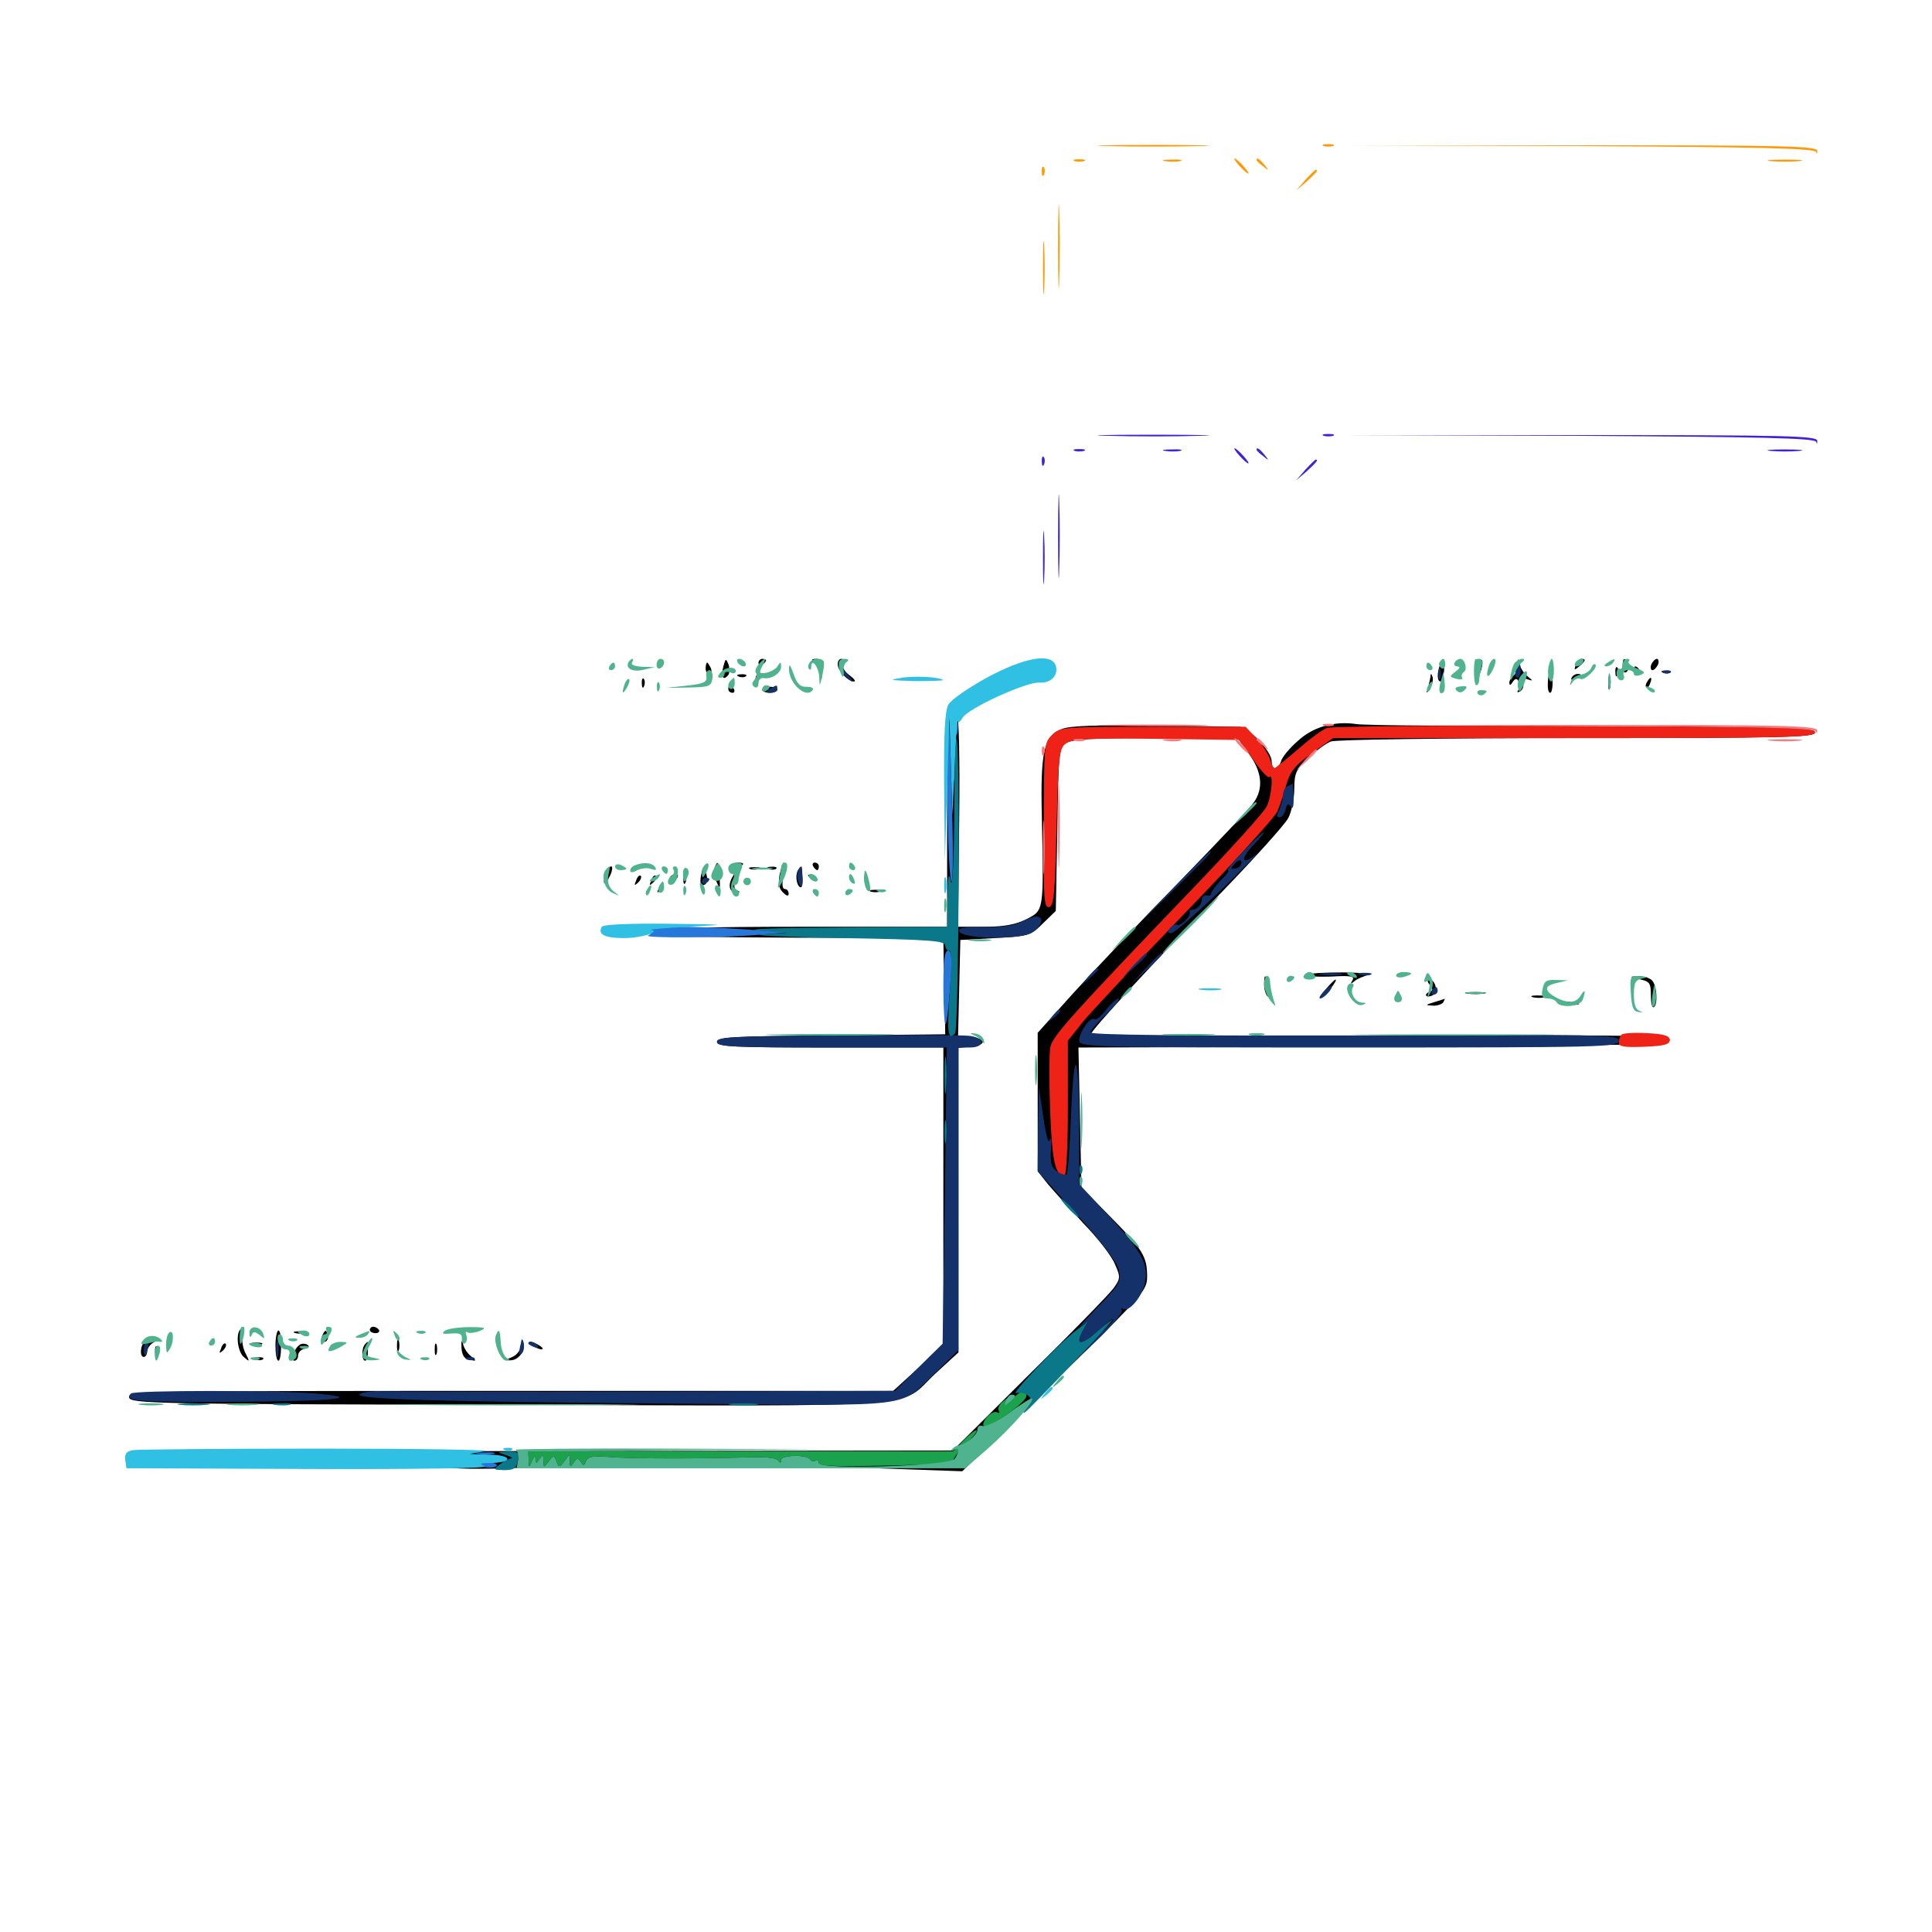 <svg xmlns="http://www.w3.org/2000/svg" viewBox="0 -1000 1000 1000">
	<path fill="#000000" d="M374.414 -655.078C373.047 -649.805 374.219 -647.461 376.758 -650.391C377.734 -651.367 377.734 -653.906 377.148 -655.859C375.781 -659.375 375.586 -659.375 374.414 -655.078ZM392.578 -656.836C392.578 -655.859 393.555 -655.469 394.531 -656.055C395.703 -656.641 396.484 -657.617 396.484 -658.203C396.484 -658.594 395.703 -658.984 394.531 -658.984C393.555 -658.984 392.578 -658.008 392.578 -656.836ZM421.094 -657.422C422.461 -656.641 423.828 -653.906 424.414 -651.172C425.195 -647.07 425.195 -647.266 425.586 -652.734C425.781 -657.422 425 -658.984 422.461 -658.984C420.117 -658.984 419.727 -658.398 421.094 -657.422ZM433.594 -656.25C433.594 -652.93 438.867 -647.266 441.992 -647.266C443.164 -647.266 442.188 -648.633 439.844 -650.391C437.305 -652.148 435.742 -654.688 436.328 -656.25C436.914 -657.812 436.523 -658.984 435.547 -658.984C434.375 -658.984 433.594 -657.812 433.594 -656.25ZM745.312 -655.859C743.75 -651.562 743.75 -647.266 745.703 -647.266C746.484 -647.266 747.266 -650 747.461 -653.125C747.852 -659.57 747.07 -660.547 745.312 -655.859ZM764.648 -655.078C763.867 -652.734 763.672 -650.391 764.258 -649.805C764.844 -649.414 765.82 -650.781 766.602 -653.125C767.383 -655.469 767.578 -657.812 766.992 -658.398C766.406 -658.789 765.43 -657.422 764.648 -655.078ZM785.352 -655.664C785.352 -653.32 784.375 -650.781 783.203 -650.195C782.227 -649.609 781.25 -647.852 781.25 -646.68C781.25 -645.117 781.836 -645.117 783.008 -647.07C784.18 -648.828 785.156 -649.023 785.938 -647.461C786.719 -646.289 786.719 -644.336 785.938 -642.969C784.961 -641.602 785.352 -641.406 786.914 -642.188C788.281 -643.164 788.867 -645.117 788.281 -646.68C787.305 -648.828 787.891 -649.414 790.43 -648.438C793.555 -647.461 793.75 -647.461 790.82 -649.805C789.062 -651.172 787.109 -653.906 786.523 -656.055C785.742 -659.57 785.547 -659.57 785.352 -655.664ZM815.625 -655.859C814.648 -653.125 814.844 -652.93 817.383 -655.078C820.703 -657.812 821.094 -658.984 818.555 -658.984C817.578 -658.984 816.211 -657.617 815.625 -655.859ZM839.844 -654.883C839.844 -652.734 840.625 -651.367 841.797 -652.148C842.773 -652.734 843.164 -654.492 842.383 -656.055C841.016 -660.156 839.844 -659.766 839.844 -654.883ZM854.688 -656.055C854.102 -654.492 854.492 -653.125 855.273 -653.125C856.25 -653.125 857.422 -654.492 858.203 -656.055C858.789 -657.617 858.398 -658.984 857.617 -658.984C856.641 -658.984 855.469 -657.617 854.688 -656.055ZM365.234 -654.102C365.234 -652.539 366.016 -651.172 367.188 -651.172C368.164 -651.172 368.555 -652.539 367.969 -654.102C367.188 -655.664 366.406 -657.031 366.016 -657.031C365.625 -657.031 365.234 -655.664 365.234 -654.102ZM836.133 -651.953C836.133 -649.805 836.719 -649.219 837.305 -650.781C837.891 -652.148 837.695 -653.906 837.109 -654.492C836.523 -655.273 835.938 -654.102 836.133 -651.953ZM845.703 -653.125C845.703 -652.148 846.68 -651.172 847.852 -651.172C848.828 -651.172 849.219 -652.148 848.633 -653.125C848.047 -654.297 847.07 -655.078 846.484 -655.078C846.094 -655.078 845.703 -654.297 845.703 -653.125ZM801.172 -647.266C800.977 -643.945 801.367 -641.406 802.344 -641.406C803.906 -641.406 804.102 -650.391 802.539 -651.953C801.953 -652.539 801.367 -650.391 801.172 -647.266ZM860.938 -651.758C859.375 -652.344 859.961 -652.93 862.109 -652.93C864.258 -653.125 865.43 -652.539 864.648 -651.953C864.062 -651.367 862.305 -651.172 860.938 -651.758ZM382.422 -649.805C380.859 -650.391 381.445 -650.977 383.594 -650.977C385.742 -651.172 386.914 -650.586 386.133 -650C385.547 -649.414 383.789 -649.219 382.422 -649.805ZM391.016 -647.266C391.016 -644.531 391.406 -643.555 391.992 -644.922C392.383 -646.094 392.383 -648.438 391.992 -649.805C391.406 -650.977 391.016 -650 391.016 -647.266ZM740.43 -649.805C740.234 -648.633 739.648 -645.898 739.062 -643.945C738.086 -640.625 738.086 -640.625 740.234 -643.945C741.406 -645.898 741.992 -648.438 741.406 -649.805C740.82 -651.562 740.43 -651.562 740.43 -649.805ZM813.477 -649.219C812.891 -648.047 813.672 -647.852 815.234 -648.438C818.75 -649.805 819.336 -651.172 816.602 -651.172C815.43 -651.172 814.062 -650.391 813.477 -649.219ZM832.422 -646.289C832.422 -643.164 832.812 -641.992 833.398 -643.945C833.789 -645.703 833.789 -648.438 833.398 -649.805C832.812 -650.977 832.422 -649.609 832.422 -646.289ZM332.227 -646.094C332.227 -643.945 332.812 -643.359 333.398 -644.922C333.984 -646.289 333.789 -648.047 333.203 -648.633C332.617 -649.414 332.031 -648.242 332.227 -646.094ZM852.539 -647.07C851.758 -645.898 851.562 -644.727 852.148 -644.141C852.539 -643.555 853.516 -644.531 854.102 -646.289C855.469 -649.609 854.297 -650.195 852.539 -647.07ZM376.953 -643.359C376.953 -642.383 377.93 -641.406 379.102 -641.406C380.078 -641.406 380.469 -642.383 379.883 -643.359C379.297 -644.531 378.32 -645.312 377.734 -645.312C377.344 -645.312 376.953 -644.531 376.953 -643.359ZM394.531 -642.969C394.531 -642.188 396.289 -641.406 398.438 -641.406C400.586 -641.406 402.344 -642.188 402.344 -642.969C402.344 -643.75 400.586 -644.531 398.438 -644.531C396.289 -644.531 394.531 -643.75 394.531 -642.969ZM490.234 -577.539V-520.312H413.672C368.359 -520.312 338.086 -519.531 339.648 -518.555C341.797 -517.188 341.602 -516.602 338.672 -515.82C336.719 -515.43 369.531 -514.844 411.719 -514.648L488.281 -514.453L488.477 -501.367C488.672 -493.945 488.867 -482.812 489.062 -476.367L489.258 -464.648L430.273 -464.062C379.492 -463.672 371.094 -463.281 371.094 -460.742C371.094 -458.203 379.102 -457.812 429.688 -457.812H488.281V-380.859V-303.906L475.391 -291.992L462.305 -280.078H264.258C76.562 -280.078 66.211 -279.883 66.797 -276.758C67.383 -273.438 78.516 -273.242 264.453 -272.852C486.328 -272.266 464.453 -270.703 484.18 -289.062L496.094 -300V-378.711V-457.617L502.539 -458.203C510.742 -458.984 510.742 -462.5 502.344 -463.281L495.898 -463.867L496.484 -488.672L497.07 -513.477L515.039 -514.453C532.227 -515.43 533.398 -515.625 539.844 -522.07L546.484 -528.516L547.266 -570.508C547.852 -609.375 548.047 -612.695 551.562 -615.234C554.688 -617.383 564.258 -617.969 598.047 -617.969H640.625L646.484 -609.766C653.125 -600.586 654.102 -591.992 649.023 -584.766C647.266 -582.031 629.883 -563.672 610.547 -543.75C591.016 -523.828 566.602 -498.047 556.055 -486.523L537.109 -465.43V-429.492V-393.75L542.383 -387.109C545.312 -383.594 553.711 -374.414 560.938 -366.602C568.359 -358.984 575.586 -349.609 577.148 -345.508C580.078 -339.062 579.883 -338.086 576.367 -333.203C574.219 -330.273 554.688 -310.156 532.812 -288.672L493.164 -249.219L321.484 -249.023C227.148 -249.023 149.414 -248.438 148.828 -247.852C148.242 -247.266 169.336 -246.875 195.508 -246.875C226.953 -246.875 242.188 -246.094 240.234 -244.922C238.672 -243.945 234.18 -242.969 230.469 -242.773L223.633 -242.578L229.492 -240.82C233.008 -239.648 248.242 -239.453 268.555 -240.234C314.062 -242.188 387.5 -242.188 447.656 -240.234L498.047 -238.477L509.18 -249.219C515.43 -255.273 536.914 -276.172 557.227 -296.094C591.797 -330.078 593.75 -332.422 593.75 -339.258C593.75 -349.609 591.602 -353.125 574.609 -370.312L559.766 -385.352L558.984 -421.484L558.203 -457.812L711.133 -458.203C843.555 -458.789 864.258 -459.18 864.258 -461.719C864.258 -464.062 844.531 -464.453 714.453 -463.867C631.836 -463.672 564.453 -463.867 564.453 -464.453C564.453 -466.406 596.68 -501.367 631.836 -537.695C649.414 -555.859 665.234 -573.438 666.797 -576.562C668.555 -579.883 669.922 -586.719 669.922 -591.797C669.922 -599.805 670.898 -601.758 677.148 -607.617C681.055 -611.328 686.328 -615.234 688.867 -616.211C691.602 -617.188 747.07 -617.969 816.602 -617.969C924.414 -617.969 939.453 -618.359 939.453 -620.898C939.453 -623.438 925.195 -623.828 823.828 -624.023C760.156 -624.023 705.469 -624.609 702.148 -625.195C690.82 -626.953 679.688 -623.828 671.875 -616.602C667.578 -612.891 663.672 -608.203 663.086 -606.055C661.523 -601.172 658.203 -601.172 658.203 -606.055C658.203 -611.133 646.094 -623.828 641.406 -623.828C639.258 -623.828 619.336 -624.219 596.68 -624.414C567.773 -624.805 553.906 -624.414 549.609 -622.656C540.234 -619.141 538.477 -610.938 539.258 -577.148C540.234 -528.125 540.43 -528.906 531.25 -524.219C525.781 -521.484 519.727 -520.312 509.766 -520.312H495.898L496.484 -575.781C496.875 -606.445 496.289 -630.859 495.312 -630.273C494.531 -629.688 492.969 -630.469 491.992 -631.836C491.016 -633.398 490.234 -610.742 490.234 -577.539ZM493.555 -615.625C492.969 -614.062 492.383 -614.648 492.383 -616.797C492.188 -618.945 492.773 -620.117 493.359 -619.336C493.945 -618.75 494.141 -616.992 493.555 -615.625ZM493.555 -594.141C493.164 -590.625 492.773 -592.969 492.773 -599.414C492.773 -605.859 493.164 -608.789 493.555 -605.859C493.945 -602.93 493.945 -597.656 493.555 -594.141ZM369.922 -550.977C369.531 -549.609 369.922 -546.289 370.898 -543.555C372.656 -539.453 372.852 -539.648 372.461 -546.094C372.07 -554.102 371.484 -555.078 369.922 -550.977ZM378.125 -551.758C377.344 -550.781 378.711 -550.391 380.859 -550.977C385.352 -552.148 385.938 -553.516 382.031 -553.516C380.469 -553.516 378.711 -552.734 378.125 -551.758ZM403.516 -547.266C402.734 -542.969 403.125 -540.039 405.273 -538.086C407.227 -536.133 408.203 -535.938 408.203 -537.5C408.203 -538.867 407.227 -539.844 406.25 -539.844C404.883 -539.844 404.688 -542.383 405.469 -546.68C406.055 -550.391 406.25 -553.516 405.664 -553.516C405.273 -553.516 404.297 -550.781 403.516 -547.266ZM420.898 -551.562C421.484 -550.586 422.461 -549.609 423.047 -549.609C423.438 -549.609 423.828 -550.586 423.828 -551.562C423.828 -552.734 422.852 -553.516 421.68 -553.516C420.703 -553.516 420.312 -552.734 420.898 -551.562ZM313.477 -547.461C311.523 -541.602 313.086 -541.211 315.82 -546.875C316.992 -549.414 317.188 -551.562 316.406 -551.562C315.43 -551.562 314.062 -549.805 313.477 -547.461ZM362.891 -547.07C362.305 -544.141 362.5 -541.797 363.477 -541.797C366.016 -541.797 366.797 -544.531 365.234 -548.633C364.062 -551.953 363.867 -551.758 362.891 -547.07ZM388.281 -550.195C386.914 -550.781 387.891 -551.172 390.625 -551.172C393.359 -551.172 394.336 -550.781 393.164 -550.195C391.797 -549.805 389.453 -549.805 388.281 -550.195ZM398.047 -550.195C396.484 -550.781 397.07 -551.367 399.219 -551.367C401.367 -551.562 402.539 -550.977 401.758 -550.391C401.172 -549.805 399.414 -549.609 398.047 -550.195ZM413.477 -550.195C411.523 -548.242 411.914 -542.188 414.062 -540.82C415.039 -540.234 415.625 -542.188 415.43 -545.703C415.234 -548.828 415.039 -551.562 414.844 -551.562C414.844 -551.562 414.062 -550.977 413.477 -550.195ZM378.906 -545.703C376.562 -541.406 377.734 -537.891 381.445 -538.086C383.203 -538.086 383.203 -538.477 381.445 -539.062C379.883 -539.844 379.688 -541.602 380.859 -544.922C383.008 -550.586 381.836 -551.172 378.906 -545.703ZM329.297 -544.336C328.125 -541.602 328.32 -541.406 330.273 -543.164C331.641 -544.531 332.227 -546.094 331.641 -546.68C331.055 -547.266 329.883 -546.289 329.297 -544.336ZM337.109 -544.336C335.938 -541.602 336.133 -541.406 338.086 -543.164C339.453 -544.531 340.039 -546.094 339.453 -546.68C338.867 -547.266 337.695 -546.289 337.109 -544.336ZM346.68 -545.703C346.094 -544.727 346.289 -543.75 347.461 -543.75C348.438 -543.75 350 -544.727 350.586 -545.703C351.172 -546.875 350.977 -547.656 349.805 -547.656C348.828 -547.656 347.266 -546.875 346.68 -545.703ZM353.711 -544.531C353.711 -542.383 354.297 -541.797 354.883 -543.359C355.469 -544.727 355.273 -546.484 354.688 -547.07C354.102 -547.852 353.516 -546.68 353.711 -544.531ZM419.336 -545.508C417.578 -547.461 417.773 -547.656 420.508 -546.484C422.461 -545.898 423.438 -544.727 422.852 -544.141C422.266 -543.555 420.703 -544.141 419.336 -545.508ZM447.461 -544.531C447.461 -542.383 448.047 -541.797 448.633 -543.359C449.219 -544.727 449.023 -546.484 448.438 -547.07C447.852 -547.852 447.266 -546.68 447.461 -544.531ZM341.016 -540.43C339.844 -537.695 340.039 -537.5 341.992 -539.258C343.359 -540.625 343.945 -542.188 343.359 -542.773C342.773 -543.359 341.602 -542.383 341.016 -540.43ZM450.781 -538.477C449.414 -539.062 450.391 -539.453 453.125 -539.453C455.859 -539.453 456.836 -539.062 455.664 -538.477C454.297 -538.086 451.953 -538.086 450.781 -538.477ZM677.148 -495.508C676.562 -494.531 681.836 -494.336 688.867 -494.531C699.219 -495.117 701.367 -494.727 700 -492.578C698.828 -490.625 699.023 -490.43 701.367 -492.383C702.93 -493.555 706.25 -494.922 708.984 -495.508C711.719 -495.898 705.859 -496.484 695.898 -496.68C686.133 -496.68 677.539 -496.289 677.148 -495.508ZM654.297 -490.43C654.297 -487.695 655.273 -484.766 656.25 -484.18C657.617 -483.398 657.812 -484.766 657.031 -488.477C655.273 -495.898 654.297 -496.68 654.297 -490.43ZM848.633 -493.164C853.906 -491.992 854.492 -491.211 854.492 -484.766C854.492 -480.859 855.078 -478.125 856.055 -478.711C858.203 -480.078 857.617 -490.039 855.078 -492.578C853.711 -493.945 850.586 -494.727 847.852 -494.727C843.164 -494.531 843.164 -494.336 848.633 -493.164ZM686.133 -487.891C683.594 -485.156 682.617 -483.203 683.984 -483.594C685.938 -484.375 692.773 -492.969 691.211 -492.969C690.82 -492.969 688.477 -490.625 686.133 -487.891ZM740.039 -490.234C741.797 -488.086 741.797 -487.305 739.844 -486.523C738.477 -486.133 737.695 -485.156 738.281 -484.57C738.867 -483.984 740.43 -484.18 741.797 -484.961C744.531 -486.523 742.969 -492.969 739.844 -492.969C738.672 -492.969 738.672 -491.797 740.039 -490.234ZM759.375 -485.742C756.836 -486.133 758.789 -486.523 763.672 -486.523C768.555 -486.523 770.508 -486.133 768.164 -485.742C765.625 -485.352 761.719 -485.352 759.375 -485.742ZM793.555 -483.789C791.602 -484.375 792.773 -484.766 795.898 -484.766C799.219 -484.766 800.586 -484.375 799.414 -483.789C798.047 -483.398 795.312 -483.398 793.555 -483.789ZM742.188 -481.25C737.695 -479.883 737.695 -479.688 741.602 -479.492C743.945 -479.297 746.484 -480.273 747.07 -481.25C747.656 -482.422 748.047 -483.203 747.656 -483.008C747.266 -482.812 744.922 -482.031 742.188 -481.25ZM806.445 -480.664C805.469 -481.641 807.812 -482.031 812.109 -481.445C818.75 -480.469 818.945 -480.273 813.672 -479.688C810.547 -479.297 807.422 -479.688 806.445 -480.664ZM124.414 -311.914C121.875 -309.375 123.047 -300 126.367 -297.461C129.297 -294.922 129.297 -295.117 127.148 -299.414C125.781 -301.953 125 -306.055 125.586 -308.594C126.562 -313.672 126.367 -314.062 124.414 -311.914ZM191.406 -311.719C191.406 -310.742 192.773 -309.961 194.336 -309.961C195.898 -309.961 196.68 -310.742 196.094 -311.719C195.508 -312.5 194.336 -313.281 193.164 -313.281C192.188 -313.281 191.406 -312.5 191.406 -311.719ZM142.578 -303.516C142.578 -299.219 143.164 -295.703 144.141 -295.703C144.922 -295.703 145.508 -299.219 145.508 -303.516C145.703 -307.812 144.922 -311.328 144.141 -311.328C143.359 -311.328 142.578 -307.812 142.578 -303.516ZM152.93 -309.961C150.977 -310.547 152.148 -310.938 155.273 -310.938C158.594 -310.938 159.961 -310.547 158.789 -309.961C157.422 -309.57 154.688 -309.57 152.93 -309.961ZM167.188 -309.57C166.406 -308.203 166.211 -306.641 166.797 -306.055C168.555 -304.297 170.508 -306.836 169.531 -309.57C168.75 -311.719 168.359 -311.719 167.188 -309.57ZM75.195 -305.859C72.656 -304.102 72.07 -297.656 74.414 -297.656C75.391 -297.656 76.172 -299.023 76.172 -300.586C76.172 -301.953 77.734 -304.297 79.688 -305.273C82.227 -306.836 82.422 -307.227 80.078 -307.422C78.516 -307.422 76.367 -306.641 75.195 -305.859ZM205.469 -303.516C205.469 -300.781 205.859 -299.805 206.445 -301.172C206.836 -302.344 206.836 -304.688 206.445 -306.055C205.859 -307.227 205.469 -306.25 205.469 -303.516ZM238.867 -302.539C239.062 -298.438 240.43 -296.484 243.164 -296.094C246.68 -295.508 246.875 -295.508 243.75 -298.047C241.992 -299.414 240.039 -302.344 239.648 -304.492C239.062 -306.836 238.672 -306.055 238.867 -302.539ZM269.727 -303.906C269.531 -301.367 267.773 -298.828 265.234 -297.656C262.109 -296.484 261.719 -295.898 263.867 -295.898C268.164 -295.703 272.07 -300.586 270.898 -304.883C270.117 -307.617 269.922 -307.422 269.727 -303.906ZM114.453 -302.148C113.281 -299.414 113.477 -299.219 115.43 -300.977C116.797 -302.344 117.383 -303.906 116.797 -304.492C116.211 -305.078 115.039 -304.102 114.453 -302.148ZM130.469 -304.102C129.102 -304.688 130.078 -305.078 132.812 -305.078C135.547 -305.078 136.523 -304.688 135.352 -304.102C133.984 -303.711 131.641 -303.711 130.469 -304.102ZM155.078 -303.906C152.148 -301.953 150.195 -295.703 152.344 -295.703C153.516 -295.703 154.297 -296.875 154.297 -298.438C154.297 -300 155.859 -301.562 157.812 -301.953C159.766 -302.344 160.352 -303.125 159.18 -303.906C158.008 -304.688 156.055 -304.688 155.078 -303.906ZM188.867 -304.102C187.109 -302.344 187.109 -295.703 189.062 -295.703C189.844 -295.703 190.43 -297.852 190.43 -300.586C190.43 -303.32 190.43 -305.469 190.234 -305.469C190.234 -305.469 189.453 -304.883 188.867 -304.102ZM225 -301.562C225 -298.828 225.391 -297.852 225.977 -299.219C226.367 -300.391 226.367 -302.734 225.977 -304.102C225.391 -305.273 225 -304.297 225 -301.562ZM275.391 -303.516C276.953 -302.539 279.297 -301.562 280.273 -301.562C281.445 -301.562 280.859 -302.539 279.297 -303.516C277.734 -304.492 275.586 -305.469 274.414 -305.469C273.438 -305.469 273.828 -304.492 275.391 -303.516ZM80.273 -300.391C80.273 -298.242 80.859 -297.656 81.445 -299.219C82.031 -300.586 81.836 -302.344 81.25 -302.93C80.664 -303.711 80.078 -302.539 80.273 -300.391ZM132.422 -296.289C130.859 -296.875 131.445 -297.461 133.594 -297.461C135.742 -297.656 136.914 -297.07 136.133 -296.484C135.547 -295.898 133.789 -295.703 132.422 -296.289ZM69.922 -247.461C66.406 -247.852 68.75 -248.242 75.195 -248.242C81.641 -248.242 84.57 -247.852 81.641 -247.461C78.711 -247.07 73.438 -247.07 69.922 -247.461Z"/>
	<path fill="#ff9906" d="M573.828 -924.414C560.547 -924.609 570.898 -925 596.68 -925C622.461 -925 633.203 -924.609 620.703 -924.414C608.203 -924.023 587.109 -924.023 573.828 -924.414ZM685.156 -924.414C683.789 -925 684.766 -925.391 687.5 -925.391C690.234 -925.391 691.211 -925 690.039 -924.414C688.672 -924.023 686.328 -924.023 685.156 -924.414ZM816.797 -924.414C912.109 -923.828 939.258 -923.242 940.039 -921.289C940.43 -919.922 940.625 -920.312 940.625 -921.875C940.43 -924.414 925.391 -924.805 817.383 -924.805H694.336ZM556.25 -916.602C554.883 -917.188 555.859 -917.578 558.594 -917.578C561.328 -917.578 562.305 -917.188 561.133 -916.602C559.766 -916.211 557.422 -916.211 556.25 -916.602ZM603.125 -916.602C600.586 -916.992 602.148 -917.383 606.445 -917.383C610.742 -917.578 612.695 -917.188 610.938 -916.602C608.984 -916.211 605.469 -916.211 603.125 -916.602ZM641.602 -914.062C643.555 -911.914 645.508 -910.156 646.094 -910.156C646.68 -910.156 645.508 -911.914 643.555 -914.062C641.602 -916.211 639.648 -917.969 639.062 -917.969C638.477 -917.969 639.648 -916.211 641.602 -914.062ZM650.391 -917.188C650.391 -916.797 651.953 -915.234 653.906 -913.867C656.836 -911.328 657.031 -911.523 654.492 -914.648C651.953 -917.773 650.391 -918.75 650.391 -917.188ZM916.602 -916.602C912.5 -916.992 915.82 -917.383 923.828 -917.383C931.836 -917.383 935.156 -916.992 931.25 -916.602C927.148 -916.211 920.508 -916.211 916.602 -916.602ZM539.258 -910.938C539.258 -908.789 539.844 -908.203 540.43 -909.766C541.016 -911.133 540.82 -912.891 540.234 -913.477C539.648 -914.258 539.062 -913.086 539.258 -910.938ZM675.586 -906.836L670.898 -901.367L676.367 -906.055C681.25 -910.547 682.617 -912.109 681.055 -912.109C680.664 -912.109 678.32 -909.766 675.586 -906.836ZM547.656 -872.07C547.656 -852.734 548.047 -845.117 548.242 -855.078C548.633 -865.039 548.633 -880.859 548.242 -890.234C548.047 -899.609 547.656 -891.406 547.656 -872.07ZM539.844 -861.328C539.844 -849.023 540.039 -843.945 540.43 -850.195C540.82 -856.25 540.82 -866.406 540.43 -872.656C540.039 -878.711 539.844 -873.633 539.844 -861.328Z"/>
	<path fill="#ef2218" d="M686.914 -623.242C684.57 -622.461 677.734 -617.383 671.484 -611.914C665.43 -606.641 659.961 -602.344 659.57 -602.344C658.984 -602.344 658.203 -604.297 657.422 -606.836C656.836 -609.18 653.711 -614.062 650.586 -617.578L644.727 -623.828H596.875C551.367 -623.828 548.633 -623.633 544.922 -619.922C540.234 -615.234 540.43 -616.797 540.234 -568.555C540.039 -535.352 540.43 -530.078 542.969 -530.469C545.508 -531.055 546.094 -537.695 546.875 -571.68C547.852 -609.375 548.242 -612.695 551.758 -615.234C554.883 -617.578 563.672 -617.969 598.438 -617.578L641.406 -616.992L648.633 -606.836C652.539 -601.172 656.25 -597.07 657.031 -597.852C659.18 -600 658.203 -587.891 655.664 -582.617C654.297 -579.688 636.133 -559.57 615.039 -537.695C556.25 -476.367 545.117 -464.062 543.75 -458.398C542.969 -455.664 542.969 -440.625 543.555 -425.195C544.531 -398.633 546.289 -391.406 550.977 -391.406C551.953 -391.406 552.734 -407.227 552.734 -426.367V-461.328L560.352 -470.898C564.453 -475.977 588.281 -501.367 613.086 -527.148C638.086 -552.93 659.57 -576.758 661.133 -579.883C662.5 -583.203 664.648 -589.453 665.82 -593.945C667.773 -600.586 670.117 -603.711 679.102 -610.156L690.039 -617.969H814.844C923.828 -617.969 939.453 -618.359 939.453 -620.898C939.453 -623.438 923.633 -623.828 815.234 -624.219C747.07 -624.609 689.258 -624.023 686.914 -623.242ZM839.258 -464.453C838.477 -463.672 837.891 -461.719 837.891 -460.352C837.891 -458.203 840.82 -457.812 851.172 -458.203C861.328 -458.594 864.258 -459.375 864.258 -461.719C864.258 -463.867 861.328 -464.844 852.539 -465.234C845.898 -465.625 840.039 -465.234 839.258 -464.453Z"/>
	<path fill="#1ca14c" d="M523.633 -275.781C521.094 -273.242 519.727 -272.656 520.703 -274.219C522.07 -276.758 521.68 -276.758 518.945 -274.414C517.188 -273.047 516.211 -270.898 516.992 -269.727C517.578 -268.75 517.188 -268.359 516.211 -268.945C515.039 -269.727 512.695 -268.555 510.938 -266.602C508.984 -264.453 508.398 -262.305 509.375 -261.719C511.719 -260.352 531.25 -274.219 531.25 -277.344C531.25 -281.25 528.906 -280.664 523.633 -275.781ZM499.023 -254.688L493.359 -248.828H383.398H273.438L273.633 -244.531C273.633 -240.234 273.828 -240.234 275.391 -243.945C276.562 -246.484 277.148 -246.875 277.148 -244.922C277.344 -242.383 277.539 -242.383 279.297 -244.922C280.859 -247.266 281.25 -247.266 281.25 -243.945C281.445 -240.234 281.445 -240.234 283.984 -243.555C286.523 -246.875 286.719 -246.875 288.086 -243.555C289.258 -240.234 289.453 -240.234 292.188 -243.75C294.922 -247.656 294.922 -247.656 294.922 -243.75C294.922 -240.625 295.312 -240.43 296.875 -242.969C298.438 -245.312 299.219 -245.508 300.586 -243.359C301.953 -241.211 302.344 -241.211 303.32 -243.75C304.297 -246.094 306.836 -246.484 314.844 -245.898C325.391 -244.922 362.695 -244.922 387.695 -245.703C395.898 -246.094 401.953 -245.312 402.734 -244.141C403.906 -242.578 404.297 -242.578 404.297 -244.336C404.297 -246.875 417.383 -247.266 419.141 -244.727C419.727 -243.75 421.094 -243.359 422.07 -243.945C423.047 -244.727 423.828 -244.141 423.828 -242.773C423.828 -241.211 432.812 -240.82 458.398 -241.406C486.523 -241.992 492.969 -242.578 493.75 -244.922C494.336 -246.484 497.461 -250.391 500.586 -253.32C503.711 -256.25 506.055 -259.18 505.469 -259.57C505.078 -260.156 502.148 -257.812 499.023 -254.688Z"/>
	<path fill="#143269" d="M784.57 -653.125C783.984 -650.977 784.375 -649.219 785.352 -649.219C786.328 -649.219 787.109 -650.977 787.109 -653.125C787.109 -655.273 786.719 -657.031 786.328 -657.031C785.938 -657.031 785.156 -655.273 784.57 -653.125ZM436.523 -651.172C438.477 -649.023 440.43 -647.266 441.016 -647.266C441.602 -647.266 440.43 -649.023 438.477 -651.172C436.523 -653.32 434.57 -655.078 433.984 -655.078C433.398 -655.078 434.57 -653.32 436.523 -651.172ZM744.531 -651.172C744.531 -648.438 744.922 -647.461 745.508 -648.828C745.898 -650 745.898 -652.344 745.508 -653.711C744.922 -654.883 744.531 -653.906 744.531 -651.172ZM860.938 -651.758C859.375 -652.344 859.961 -652.93 862.109 -652.93C864.258 -653.125 865.43 -652.539 864.648 -651.953C864.062 -651.367 862.305 -651.172 860.938 -651.758ZM398.438 -643.359C395.898 -641.797 396.094 -641.406 399.023 -641.406C400.781 -641.406 402.344 -642.383 402.344 -643.359C402.344 -645.703 402.148 -645.703 398.438 -643.359ZM666.602 -593.164C665.234 -592.773 664.062 -590.43 664.062 -588.477C664.062 -586.328 663.086 -582.812 662.109 -580.664C660.547 -578.125 660.742 -576.953 662.305 -576.953C663.477 -576.953 664.844 -578.711 665.43 -581.055C666.211 -584.18 666.992 -584.375 668.164 -582.422C669.141 -580.859 669.727 -582.617 669.531 -587.305C669.336 -591.211 669.141 -594.531 669.141 -594.336C668.945 -594.336 667.773 -593.75 666.602 -593.164ZM643.555 -559.375C638.281 -554.102 634.766 -549.609 635.547 -549.609C636.523 -549.609 634.961 -547.266 632.031 -544.531C629.297 -541.602 626.953 -538.477 626.953 -537.695C626.953 -536.719 625.977 -536.133 624.609 -536.523C623.242 -536.719 622.266 -535.938 622.07 -534.57C622.07 -531.836 619.531 -529.102 616.992 -529.102C616.016 -529.102 615.43 -528.516 615.82 -527.93C616.602 -525.977 610.938 -520.312 609.375 -521.289C608.594 -521.875 606.836 -521.094 605.664 -519.727C604.102 -517.773 604.297 -516.992 606.25 -516.992C607.812 -516.992 619.922 -527.734 633.398 -540.625C646.68 -553.711 654.688 -561.914 651.367 -558.789C642.969 -551.562 641.016 -554.492 648.828 -562.695C652.148 -566.211 654.688 -569.141 654.102 -569.141C653.516 -569.141 648.828 -564.844 643.555 -559.375ZM642.188 -552.344C641.992 -551.367 640.43 -550.586 639.062 -550.391C637.109 -550 636.914 -550.586 638.867 -552.734C641.211 -555.469 643.555 -555.273 642.188 -552.344ZM606.445 -539.453L586.914 -519.336L607.031 -538.867C625.586 -557.031 627.93 -559.375 626.367 -559.375C626.172 -559.375 617.188 -550.391 606.445 -539.453ZM412.891 -548.828C412.305 -547.266 412.695 -544.531 413.672 -542.578C415.039 -540.039 415.43 -540.625 415.234 -545.508C415.039 -552.148 414.453 -552.93 412.891 -548.828ZM363.281 -543.555C363.281 -544.727 364.258 -545.703 365.234 -545.703C366.406 -545.703 367.188 -545.312 367.188 -544.922C367.188 -544.336 366.406 -543.359 365.234 -542.773C364.258 -542.188 363.281 -542.578 363.281 -543.555ZM528.125 -522.656C524.805 -520.898 517.773 -519.922 509.18 -520.117C499.023 -520.312 495.898 -519.727 496.484 -517.969C497.852 -513.867 528.516 -513.477 534.375 -517.383C539.453 -520.703 540.625 -525.586 536.328 -525.586C534.766 -525.586 531.25 -524.219 528.125 -522.656ZM586.719 -500.391L581.055 -493.945L587.5 -499.609C593.359 -505.078 594.727 -506.641 593.164 -506.641C592.773 -506.641 590.039 -503.711 586.719 -500.391ZM592.773 -498.438L584.961 -490.039L593.359 -497.852C600.977 -504.883 602.539 -506.641 600.977 -506.641C600.586 -506.641 596.875 -502.93 592.773 -498.438ZM563.281 -494.531L559.57 -490.039L564.062 -493.75C568.164 -497.266 569.336 -498.828 567.773 -498.828C567.383 -498.828 565.43 -496.875 563.281 -494.531ZM684.18 -495.508C681.055 -495.898 683.203 -496.289 688.477 -496.289C693.945 -496.289 696.289 -495.898 693.945 -495.508C691.406 -495.117 687.109 -495.117 684.18 -495.508ZM703.711 -495.508C701.758 -496.094 702.93 -496.484 706.055 -496.484C709.375 -496.484 710.742 -496.094 709.57 -495.508C708.203 -495.117 705.469 -495.117 703.711 -495.508ZM685.156 -486.719C683.203 -484.766 682.422 -483.203 683.398 -483.203C685.352 -483.203 690.43 -488.867 689.258 -489.844C688.867 -490.039 686.914 -488.672 685.156 -486.719ZM741.211 -487.109C740.625 -486.133 741.016 -485.156 741.992 -485.156C743.164 -485.156 744.141 -486.133 744.141 -487.109C744.141 -488.281 743.75 -489.062 743.359 -489.062C742.773 -489.062 741.797 -488.281 741.211 -487.109ZM572.461 -477.344C570.117 -474.023 567.383 -471.875 566.406 -472.461C564.258 -473.828 558.594 -465.82 558.594 -461.328C558.594 -458.008 565.82 -457.812 698.242 -457.812C829.883 -457.812 837.891 -458.008 837.891 -461.328C837.891 -464.453 830.273 -464.648 701.172 -464.062C613.086 -463.867 564.453 -464.258 564.453 -465.625C564.453 -466.602 568.164 -470.898 572.852 -475.195C577.344 -479.492 580.078 -483.203 578.906 -483.203C577.93 -483.203 575 -480.469 572.461 -477.344ZM544.727 -474.023C542.188 -470.898 542.383 -470.703 545.508 -473.242C548.633 -475.781 549.609 -477.344 548.047 -477.344C547.656 -477.344 546.094 -475.781 544.727 -474.023ZM433.203 -464.062C379.688 -463.672 371.094 -463.281 371.094 -460.742C371.094 -458.203 379.297 -457.812 430.664 -457.812H490.039L489.062 -381.25L487.891 -304.492L475.586 -292.383L463.281 -280.078L334.766 -279.688C263.867 -279.492 202.344 -279.688 197.852 -279.883C193.359 -280.078 188.086 -279.492 186.328 -278.516C181.445 -275.781 226.367 -274.414 354.688 -273.438C476.953 -272.461 464.648 -270.703 484.961 -290.234L496.094 -301.172V-379.492V-457.812H501.953C510.156 -457.812 509.766 -463.086 501.562 -463.867C498.047 -464.258 467.188 -464.453 433.203 -464.062ZM554.297 -421.68C553.711 -406.055 552.734 -392.773 552.148 -392.188C551.562 -391.602 549.414 -392.188 547.266 -393.555C544.336 -395.508 543.555 -397.656 543.945 -404.883C544.336 -409.766 544.141 -412.109 543.359 -409.961C542.773 -407.617 541.406 -412.109 540.039 -421.68L537.695 -437.305L537.305 -415.43L537.109 -393.75L557.422 -371.289C570.703 -356.641 578.32 -346.484 579.102 -342.578C580.469 -336.719 579.492 -335.156 568.164 -323.438C561.328 -316.406 557.422 -311.914 559.375 -313.477C562.891 -316.016 563.086 -316.016 560.938 -311.914C557.422 -305.273 558.008 -302.344 562.109 -306.055C569.336 -312.695 568.945 -309.18 561.523 -301.172C557.227 -296.484 560.156 -298.828 567.773 -306.25C575.586 -313.672 581.25 -320.703 580.664 -321.68C580.078 -322.852 580.273 -323.047 581.445 -322.461C584.375 -320.703 591.211 -328.906 592.578 -335.742C594.531 -345.508 591.602 -351.367 574.805 -369.727L558.594 -387.109V-417.578C558.594 -434.18 557.812 -448.242 556.836 -448.828C556.055 -449.414 554.883 -437.109 554.297 -421.68ZM576.172 -316.602C576.172 -316.211 574.219 -314.258 571.875 -312.109L567.383 -308.398L571.094 -312.891C574.609 -316.992 576.172 -318.164 576.172 -316.602ZM75 -304.492C74.414 -302.93 74.219 -300.586 74.609 -299.219C75.195 -297.852 75.977 -299.023 76.562 -302.148C77.734 -307.812 76.758 -309.18 75 -304.492ZM142.969 -301.562C142.969 -297.852 143.359 -296.289 143.945 -298.242C144.336 -300 144.336 -303.125 143.945 -305.078C143.359 -306.836 142.969 -305.273 142.969 -301.562ZM269.141 -302.93C268.555 -299.219 268.75 -298.047 269.922 -299.219C271.094 -300.391 271.484 -302.734 271.094 -304.688C270.508 -307.422 270.117 -307.031 269.141 -302.93ZM273.438 -304.688C273.438 -306.25 277.148 -305.469 278.32 -303.516C278.906 -302.344 278.125 -302.148 276.562 -302.734C274.805 -303.32 273.438 -304.297 273.438 -304.688ZM241.797 -296.289C240.234 -296.875 240.82 -297.461 242.969 -297.461C245.117 -297.656 246.289 -297.07 245.508 -296.484C244.922 -295.898 243.164 -295.703 241.797 -296.289ZM67.773 -278.711C63.867 -274.805 70.898 -274.219 117.773 -274.414C172.07 -274.609 190.43 -276.367 163.281 -278.711C143.555 -280.469 69.336 -280.469 67.773 -278.711Z"/>
	<path fill="#f67b7f" d="M573.828 -624.414C560.547 -624.609 570.898 -625 596.68 -625C622.461 -625 633.203 -624.609 620.703 -624.414C608.203 -624.023 587.109 -624.023 573.828 -624.414ZM685.156 -624.414C683.789 -625 684.766 -625.391 687.5 -625.391C690.234 -625.391 691.211 -625 690.039 -624.414C688.672 -624.023 686.328 -624.023 685.156 -624.414ZM816.797 -624.414C912.109 -623.828 939.258 -623.242 940.039 -621.289C940.43 -619.922 940.625 -620.312 940.625 -621.875C940.43 -624.414 925.391 -624.805 817.383 -624.805H694.336ZM556.25 -616.602C554.883 -617.188 555.859 -617.578 558.594 -617.578C561.328 -617.578 562.305 -617.188 561.133 -616.602C559.766 -616.211 557.422 -616.211 556.25 -616.602ZM603.125 -616.602C600.586 -616.992 602.148 -617.383 606.445 -617.383C610.742 -617.578 612.695 -617.188 610.938 -616.602C608.984 -616.211 605.469 -616.211 603.125 -616.602ZM641.602 -614.062C643.555 -611.914 645.508 -610.156 646.094 -610.156C646.68 -610.156 645.508 -611.914 643.555 -614.062C641.602 -616.211 639.648 -617.969 639.062 -617.969C638.477 -617.969 639.648 -616.211 641.602 -614.062ZM650.391 -617.188C650.391 -616.797 651.953 -615.234 653.906 -613.867C656.836 -611.328 657.031 -611.523 654.492 -614.648C651.953 -617.773 650.391 -618.75 650.391 -617.188ZM916.602 -616.602C912.5 -616.992 915.82 -617.383 923.828 -617.383C931.836 -617.383 935.156 -616.992 931.25 -616.602C927.148 -616.211 920.508 -616.211 916.602 -616.602ZM539.258 -610.938C539.258 -608.789 539.844 -608.203 540.43 -609.766C541.016 -611.133 540.82 -612.891 540.234 -613.477C539.648 -614.258 539.062 -613.086 539.258 -610.938ZM675.586 -606.836L670.898 -601.367L676.367 -606.055C681.25 -610.547 682.617 -612.109 681.055 -612.109C680.664 -612.109 678.32 -609.766 675.586 -606.836ZM547.656 -572.07C547.656 -552.734 548.047 -545.117 548.242 -555.078C548.633 -565.039 548.633 -580.859 548.242 -590.234C548.047 -599.609 547.656 -591.406 547.656 -572.07ZM539.844 -561.328C539.844 -549.023 540.039 -543.945 540.43 -550.195C540.82 -556.25 540.82 -566.406 540.43 -572.656C540.039 -578.711 539.844 -573.633 539.844 -561.328Z"/>
	<path fill="#0b7889" d="M493.945 -577.734C493.75 -554.688 492.969 -539.844 492.188 -543.75C491.016 -549.023 490.625 -547.266 490.43 -535.547L490.234 -520.312L434.18 -519.922C400.977 -519.727 383.984 -519.141 392.578 -518.359L407.227 -517.188L394.531 -516.406C387.5 -515.82 406.055 -515.039 435.547 -514.453C481.445 -513.672 489.258 -513.086 489.258 -510.547C489.453 -508.984 490.234 -507.812 491.406 -508.008C492.578 -508.203 492.578 -500.586 491.602 -486.719C490.039 -465.039 490.625 -461.328 494.336 -465.039C496.289 -466.992 497.07 -615.625 495.117 -617.578C494.531 -618.164 493.945 -600.195 493.945 -577.734ZM488.867 -443.164C488.867 -434.57 489.258 -431.25 489.648 -435.938C490.039 -440.43 490.039 -447.461 489.648 -451.562C489.258 -455.469 488.867 -451.758 488.867 -443.164ZM488.867 -413.867C488.867 -408.594 489.258 -406.445 489.648 -409.57C490.039 -412.5 490.039 -416.797 489.648 -419.336C489.258 -421.68 488.867 -419.336 488.867 -413.867ZM558.789 -394.141C558.789 -391.992 559.375 -391.406 559.961 -392.969C560.547 -394.336 560.352 -396.094 559.766 -396.68C559.18 -397.461 558.594 -396.289 558.789 -394.141ZM552.734 -374.805C555.273 -372.07 557.812 -369.922 558.203 -369.922C558.789 -369.922 557.227 -372.07 554.688 -374.805C552.148 -377.539 549.609 -379.688 549.219 -379.688C548.633 -379.688 550.195 -377.539 552.734 -374.805ZM566.992 -309.961C558.789 -303.125 556.445 -303.711 560.742 -311.719L562.891 -315.82L557.422 -311.719C548.828 -305.469 522.07 -277.344 525.977 -278.906C527.93 -279.492 530.664 -278.906 532.227 -277.539C534.375 -275.586 534.18 -274.609 531.641 -271.484C529.688 -269.336 529.297 -268.164 530.469 -268.945C532.812 -270.312 577.148 -317.188 575.977 -317.188C575.586 -316.992 571.484 -313.867 566.992 -309.961ZM93.164 -272.852C89.844 -273.242 93.164 -273.633 100.586 -273.633C108.203 -273.633 110.938 -273.242 106.836 -272.852C102.93 -272.461 96.68 -272.461 93.164 -272.852ZM142.188 -272.852C139.648 -273.242 141.211 -273.633 145.508 -273.633C149.805 -273.828 151.758 -273.438 150 -272.852C148.047 -272.461 144.531 -272.461 142.188 -272.852ZM378.516 -272.852C375 -273.242 377.734 -273.633 384.766 -273.633C391.797 -273.633 394.531 -273.242 391.211 -272.852C387.695 -272.461 381.836 -272.461 378.516 -272.852ZM261.719 -246.875C264.453 -246.094 265.625 -245.312 264.453 -245.117C263.477 -244.922 260.742 -243.555 258.594 -241.992C255.078 -239.258 255.273 -239.258 260.938 -239.062C266.016 -239.062 267.383 -240.039 267.969 -243.945C268.945 -248.242 268.359 -248.828 262.891 -248.633C257.031 -248.438 257.031 -248.438 261.719 -246.875Z"/>
	<path fill="#4fb38f" d="M325.391 -657.422C323.438 -654.102 327.344 -651.953 333.008 -653.32L338.867 -654.688L332.422 -654.883C328.711 -655.078 326.367 -655.859 327.148 -657.031C327.734 -658.203 327.93 -658.984 327.344 -658.984C326.758 -658.984 325.977 -658.203 325.391 -657.422ZM339.844 -655.859C339.844 -654.297 340.82 -653.516 341.797 -654.102C342.969 -654.688 343.75 -656.055 343.75 -657.227C343.75 -658.203 342.969 -658.984 341.797 -658.984C340.82 -658.984 339.844 -657.617 339.844 -655.859ZM381.836 -657.031C382.422 -656.055 383.984 -655.078 384.961 -655.078C386.133 -655.078 386.328 -656.055 385.742 -657.031C385.156 -658.203 383.594 -658.984 382.617 -658.984C381.445 -658.984 381.25 -658.203 381.836 -657.031ZM392.578 -656.055C391.211 -654.297 390.625 -652.539 391.211 -651.758C391.992 -651.172 391.602 -649.414 390.43 -648.047C389.062 -646.484 389.062 -645.312 390.625 -644.336C391.602 -643.75 392.578 -644.531 392.578 -646.289C392.578 -648.047 393.75 -649.219 395.117 -649.023C399.219 -648.242 404.297 -651.562 404.297 -654.883C404.297 -657.422 403.906 -657.617 402.539 -655.273C401.562 -653.711 398.828 -652.148 396.484 -651.758C392.969 -651.172 392.773 -651.758 394.531 -655.078C397.07 -659.766 396.094 -660.156 392.578 -656.055ZM418.945 -656.836C418.164 -655.664 418.164 -654.297 418.75 -653.711C419.336 -652.93 419.922 -653.516 419.922 -654.883C419.922 -659.766 423.828 -654.688 424.023 -649.609C424.219 -644.336 424.219 -644.336 425.586 -650.195C426.367 -653.516 426.758 -656.641 426.367 -657.617C425.195 -659.766 420.312 -659.375 418.945 -656.836ZM434.18 -655.078C434.57 -652.93 435.352 -650.781 435.938 -650C436.719 -649.414 436.914 -650.391 436.719 -652.539C436.328 -654.492 437.109 -656.641 438.281 -657.422C439.648 -658.398 439.062 -658.984 437.109 -658.984C434.766 -658.984 433.789 -657.812 434.18 -655.078ZM745.117 -657.227C744.531 -656.25 744.922 -654.883 746.094 -654.102C747.07 -653.516 748.047 -654.297 748.047 -655.859C748.047 -659.375 746.875 -659.961 745.117 -657.227ZM752.93 -657.031C752.344 -656.055 752.93 -655.078 754.297 -655.078C756.055 -654.883 755.664 -654.102 753.32 -652.344C750 -649.805 750.195 -649.609 753.906 -648.633C756.055 -648.047 757.422 -648.438 756.836 -649.219C756.25 -650.195 756.641 -651.367 757.617 -652.148C759.766 -653.32 758.203 -658.984 755.859 -658.984C754.883 -658.984 753.516 -658.203 752.93 -657.031ZM763.477 -658.594C762.5 -655.273 762.891 -645.312 764.062 -645.312C764.844 -645.312 765.625 -646.484 765.625 -647.852C765.625 -649.023 766.211 -652.148 766.797 -654.688C767.578 -657.227 767.188 -658.984 765.82 -658.984C764.648 -658.984 763.672 -658.789 763.477 -658.594ZM770.508 -654.883C768.555 -649.023 770.508 -648.438 773.047 -654.102C774.219 -656.836 774.414 -658.984 773.438 -658.984C772.461 -658.984 771.094 -657.227 770.508 -654.883ZM783.789 -656.641C783.008 -655.273 782.227 -652.344 781.836 -650.195C781.641 -647.07 781.836 -647.266 783.789 -651.172C784.961 -653.906 786.914 -656.641 788.086 -657.422C789.258 -658.398 789.258 -658.984 787.695 -658.984C786.523 -658.984 784.766 -657.812 783.789 -656.641ZM801.953 -656.641C800.586 -652.734 801.367 -647.266 802.93 -647.266C803.711 -647.266 804.297 -650 804.297 -653.125C804.102 -659.375 803.125 -660.742 801.953 -656.641ZM815.43 -657.031C814.844 -656.055 815.039 -655.078 816.211 -655.078C817.188 -655.078 818.75 -656.055 819.336 -657.031C819.922 -658.203 819.727 -658.984 818.555 -658.984C817.578 -658.984 816.016 -658.203 815.43 -657.031ZM832.031 -657.031C830.273 -655.859 830.078 -655.078 831.445 -655.078C832.617 -655.078 834.375 -656.055 834.961 -657.031C836.523 -659.375 835.742 -659.375 832.031 -657.031ZM839.844 -655.859C839.844 -654.297 839.062 -653.32 838.281 -653.906C837.5 -654.297 836.719 -653.32 836.719 -651.367C836.719 -649.414 837.891 -647.852 839.062 -647.852C840.43 -647.852 841.016 -649.023 840.43 -650.586C839.844 -651.953 840.82 -653.125 842.578 -653.125C844.336 -653.125 845.703 -652.344 845.703 -651.172C845.703 -650.195 847.266 -650 849.023 -650.586C851.758 -651.758 851.562 -652.344 847.07 -654.102C844.141 -655.273 842.383 -656.836 842.969 -657.617C843.75 -658.398 843.359 -658.984 842.188 -658.984C840.82 -658.984 839.844 -657.617 839.844 -655.859ZM315.43 -655.078C314.844 -654.102 315.234 -653.125 316.211 -653.125C317.383 -653.125 318.359 -654.102 318.359 -655.078C318.359 -656.25 317.969 -657.031 317.578 -657.031C316.992 -657.031 316.016 -656.25 315.43 -655.078ZM408.398 -654.102C408.008 -646.289 417.578 -637.891 420.703 -642.969C421.289 -643.945 419.727 -644.531 417.383 -644.531C414.258 -644.336 412.5 -646.094 410.742 -651.172C409.18 -655.664 408.398 -656.641 408.398 -654.102ZM738.281 -655.078C738.281 -654.102 739.258 -653.125 740.43 -653.125C741.406 -653.125 741.797 -654.102 741.211 -655.078C740.625 -656.25 739.648 -657.031 739.062 -657.031C738.672 -657.031 738.281 -656.25 738.281 -655.078ZM823.633 -654.297C823.047 -652.734 820.508 -651.172 818.164 -650.781C815.82 -650.391 813.477 -648.828 813.086 -647.266C812.305 -644.922 812.5 -644.727 814.062 -647.07C815.039 -648.438 816.797 -649.219 817.969 -648.633C819.922 -647.266 827.344 -654.492 825.781 -656.055C825.195 -656.641 824.219 -655.859 823.633 -654.297ZM372.852 -651.758C371.289 -650 371.289 -649.219 372.852 -649.219C374.023 -649.219 375 -650 375 -651.172C375 -652.148 376.367 -652.539 377.93 -651.953C379.492 -651.172 380.859 -651.562 380.859 -652.539C380.859 -655.273 375.195 -654.883 372.852 -651.758ZM365.625 -649.805C366.016 -646.875 364.258 -646.094 355.469 -645.117L344.727 -643.945L356.445 -644.141C366.992 -644.336 368.164 -644.727 368.75 -648.828C369.141 -651.172 368.359 -653.125 367.188 -653.125C366.016 -653.125 365.234 -651.562 365.625 -649.805ZM787.305 -650.391C785.938 -648.828 785.156 -645.898 785.742 -643.945C786.328 -641.211 786.914 -641.602 788.867 -646.094C791.406 -652.539 790.625 -654.492 787.305 -650.391ZM832.422 -647.266C832.422 -643.555 832.812 -641.992 833.398 -643.945C833.789 -645.703 833.789 -648.828 833.398 -650.781C832.812 -652.539 832.422 -650.977 832.422 -647.266ZM745.703 -647.266C744.336 -642.578 745.117 -639.844 747.266 -641.797C747.852 -642.578 748.047 -645.117 747.656 -647.656L747.07 -652.148ZM323.438 -646.289C321.68 -641.211 322.07 -640.039 324.414 -643.945C325.586 -645.898 326.172 -648.047 325.586 -648.438C325.195 -649.023 324.219 -648.047 323.438 -646.289ZM378.32 -647.852C376.367 -646.094 376.562 -643.359 378.516 -643.359C379.492 -643.359 380.273 -644.727 380.273 -646.289C380.273 -649.609 380.078 -649.805 378.32 -647.852ZM340.039 -644.141C340.039 -641.992 340.625 -641.406 341.211 -642.969C341.797 -644.336 341.602 -646.094 341.016 -646.68C340.43 -647.461 339.844 -646.289 340.039 -644.141ZM739.258 -645.117C738.477 -643.945 738.281 -642.773 738.867 -642.188C739.258 -641.602 740.234 -642.578 740.82 -644.336C742.188 -647.656 741.016 -648.242 739.258 -645.117ZM394.531 -643.164C394.531 -644.336 395.508 -645.312 396.484 -645.312C397.656 -645.312 398.438 -644.922 398.438 -644.531C398.438 -643.945 397.656 -642.969 396.484 -642.383C395.508 -641.797 394.531 -642.188 394.531 -643.164ZM753.906 -642.578C755.273 -641.211 756.641 -641.406 758.008 -642.773C759.766 -644.531 759.375 -645.117 756.25 -644.727C753.516 -644.531 752.734 -643.75 753.906 -642.578ZM852.93 -643.164C854.297 -641.797 855.859 -641.211 856.445 -641.797C857.031 -642.383 856.055 -643.555 854.102 -644.141C851.367 -645.312 851.172 -645.117 852.93 -643.164ZM764.844 -641.016C764.258 -641.992 765.039 -642.773 766.602 -642.773C769.922 -642.773 770.312 -642.188 767.773 -640.43C766.797 -639.844 765.43 -640.039 764.844 -641.016ZM643.359 -578.516L637.695 -572.07L644.141 -577.734C647.461 -581.055 650.391 -583.789 650.391 -584.18C650.391 -585.742 648.828 -584.375 643.359 -578.516ZM318.359 -551.562C318.359 -552.539 319.727 -552.93 321.289 -552.344C322.852 -551.562 324.219 -550.781 324.219 -550.391C324.219 -550 322.852 -549.609 321.289 -549.609C319.727 -549.609 318.359 -550.391 318.359 -551.562ZM328.711 -552.148C327.344 -551.758 326.172 -550.391 326.172 -549.414C326.172 -548.242 327.734 -548.242 329.883 -549.609C332.031 -550.586 335.156 -550.977 337.109 -550.195C339.453 -549.414 340.039 -549.609 339.062 -551.172C337.695 -553.516 333.008 -553.906 328.711 -552.148ZM364.648 -552.148C363.867 -551.562 363.281 -549.609 363.281 -547.852C363.477 -545.312 363.867 -545.312 365.43 -548.242C367.578 -551.953 366.992 -554.688 364.648 -552.148ZM369.336 -550C367.773 -547.07 367.773 -545.508 369.336 -544.531C372.656 -542.578 375.781 -546.68 373.438 -550.781C371.68 -553.906 371.484 -553.906 369.336 -550ZM376.953 -550.586C376.953 -549.023 377.93 -547.656 378.906 -547.656C380.273 -547.656 380.273 -546.484 379.102 -544.141C377.148 -540.234 379.688 -533.984 382.227 -536.523C383.008 -537.5 382.422 -538.867 380.859 -539.844C379.297 -541.016 378.906 -541.797 380.078 -541.797C381.25 -541.797 382.227 -542.969 382.227 -544.336C382.227 -545.508 383.008 -548.242 383.789 -550.195C384.766 -552.734 384.18 -553.516 381.055 -553.516C378.711 -553.516 376.953 -552.344 376.953 -550.586ZM404.297 -551.172C404.297 -549.805 403.711 -546.484 403.125 -543.75C402.344 -540.234 402.539 -539.648 403.906 -541.797C407.227 -547.07 408.594 -553.516 406.445 -553.516C405.273 -553.516 404.297 -552.344 404.297 -551.172ZM439.453 -551.562C439.453 -550.586 440.43 -549.609 441.602 -549.609C442.578 -549.609 442.969 -550.586 442.383 -551.562C441.797 -552.734 440.82 -553.516 440.234 -553.516C439.844 -553.516 439.453 -552.734 439.453 -551.562ZM313.867 -550.195C310.742 -547.266 312.695 -539.844 316.992 -537.891C321.094 -535.938 321.094 -535.938 317.578 -538.672C315.234 -540.625 314.258 -543.164 314.844 -546.68C316.016 -551.953 315.82 -552.344 313.867 -550.195ZM342.773 -549.609C343.359 -548.633 344.336 -547.656 344.922 -547.656C345.312 -547.656 345.703 -548.633 345.703 -549.609C345.703 -550.781 344.727 -551.562 343.555 -551.562C342.578 -551.562 342.188 -550.781 342.773 -549.609ZM348.633 -549.805C349.219 -548.828 348.828 -547.461 347.656 -546.68C344.922 -544.922 345.117 -541.211 348.047 -542.188C350.781 -543.164 352.148 -551.562 349.414 -551.562C348.438 -551.562 347.852 -550.781 348.633 -549.805ZM353.516 -547.852C353.516 -542.969 354.688 -542.578 356.055 -546.68C356.836 -548.242 356.445 -550 355.469 -550.586C354.297 -551.367 353.516 -550 353.516 -547.852ZM390.234 -550.195C387.695 -550.586 389.648 -550.977 394.531 -550.977C399.414 -550.977 401.367 -550.586 399.023 -550.195C396.484 -549.805 392.578 -549.805 390.234 -550.195ZM447.266 -545.117C447.266 -542.383 448.242 -539.453 449.219 -538.867C450.586 -538.086 450.781 -539.453 450 -543.164C448.242 -550.586 447.266 -551.367 447.266 -545.117ZM337.891 -545.703C336.133 -544.531 335.938 -543.75 337.305 -543.75C338.477 -543.75 340.234 -544.727 340.82 -545.703C342.383 -548.047 341.602 -548.047 337.891 -545.703ZM418.945 -545.703C419.531 -544.727 421.094 -543.75 422.07 -543.75C423.242 -543.75 423.438 -544.727 422.852 -545.703C422.266 -546.875 420.703 -547.656 419.727 -547.656C418.555 -547.656 418.359 -546.875 418.945 -545.703ZM439.453 -545.898C439.453 -544.727 440.234 -543.359 441.406 -542.773C442.578 -542.188 442.773 -542.969 442.188 -544.531C440.82 -548.047 439.453 -548.633 439.453 -545.898ZM384.766 -543.75C384.766 -542.773 385.742 -541.797 386.719 -541.797C387.891 -541.797 388.672 -542.773 388.672 -543.75C388.672 -544.922 387.891 -545.703 386.719 -545.703C385.742 -545.703 384.766 -544.922 384.766 -543.75ZM341.016 -540.82C340.43 -539.258 340.82 -537.891 341.797 -537.891C342.969 -537.891 343.75 -539.258 343.75 -540.82C343.75 -542.383 343.359 -543.75 342.969 -543.75C342.578 -543.75 341.797 -542.383 341.016 -540.82ZM362.695 -539.648C363.477 -537.109 364.258 -536.133 364.844 -537.695C365.234 -539.062 364.648 -541.211 363.672 -542.188C362.109 -543.75 361.914 -542.969 362.695 -539.648ZM334.961 -539.648C334.18 -538.477 333.984 -537.305 334.57 -536.719C334.961 -536.133 335.938 -537.109 336.523 -538.867C337.891 -542.188 336.719 -542.773 334.961 -539.648ZM353.711 -538.672C353.711 -536.523 354.297 -535.938 354.883 -537.5C355.469 -538.867 355.273 -540.625 354.688 -541.211C354.102 -541.992 353.516 -540.82 353.711 -538.672ZM370.312 -538.867C371.094 -537.305 371.875 -535.938 372.266 -535.938C372.656 -535.938 373.047 -537.305 373.047 -538.867C373.047 -540.43 372.266 -541.797 371.094 -541.797C370.117 -541.797 369.727 -540.43 370.312 -538.867ZM420.898 -537.891C421.484 -536.914 422.461 -535.938 423.047 -535.938C423.438 -535.938 423.828 -536.914 423.828 -537.891C423.828 -539.062 422.852 -539.844 421.68 -539.844C420.703 -539.844 420.312 -539.062 420.898 -537.891ZM437.5 -537.695C437.5 -536.719 438.477 -536.328 439.453 -536.914C440.625 -537.5 441.406 -538.477 441.406 -539.062C441.406 -539.453 440.625 -539.844 439.453 -539.844C438.477 -539.844 437.5 -538.867 437.5 -537.695ZM454.688 -538.477C453.125 -539.062 453.711 -539.648 455.859 -539.648C458.008 -539.844 459.18 -539.258 458.398 -538.672C457.812 -538.086 456.055 -537.891 454.688 -538.477ZM488.672 -531.055C488.672 -527.93 489.062 -526.758 489.648 -528.711C490.039 -530.469 490.039 -533.203 489.648 -534.57C489.062 -535.742 488.672 -534.375 488.672 -531.055ZM615.234 -521.289C607.227 -513.281 601.172 -506.641 601.758 -506.641C602.148 -506.641 609.18 -513.281 617.188 -521.289C625.195 -529.297 631.25 -535.938 630.664 -535.938C630.273 -535.938 623.242 -529.297 615.234 -521.289ZM580.859 -514.062L575.195 -507.617L581.641 -513.281C584.961 -516.602 587.891 -519.336 587.891 -519.727C587.891 -521.289 586.328 -519.922 580.859 -514.062ZM502.539 -513.086C499.414 -513.477 501.562 -513.867 506.836 -513.867C512.305 -513.867 514.648 -513.477 512.305 -513.086C509.766 -512.695 505.469 -512.695 502.539 -513.086ZM674.805 -494.922C674.219 -493.945 675.391 -492.969 677.734 -492.969C680.078 -492.969 681.25 -493.945 680.664 -494.922C680.078 -496.094 678.711 -496.875 677.734 -496.875C676.758 -496.875 675.391 -496.094 674.805 -494.922ZM697.266 -496.094C697.266 -495.703 698.633 -494.727 700.391 -494.141C701.953 -493.555 702.734 -493.75 702.148 -494.922C700.977 -496.875 697.266 -497.656 697.266 -496.094ZM722.656 -495.117C722.656 -496.094 724.414 -496.875 726.562 -496.875C728.711 -496.875 730.469 -496.484 730.469 -496.094C730.469 -495.703 728.711 -494.922 726.562 -494.336C724.414 -493.75 722.656 -494.141 722.656 -495.117ZM737.695 -494.141C736.719 -491.992 737.109 -491.211 738.672 -492.188C740.234 -493.164 740.43 -491.797 739.648 -487.891C738.477 -482.812 738.672 -482.617 740.43 -486.328C741.797 -489.258 741.992 -491.797 740.82 -493.945C739.062 -497.07 738.672 -497.07 737.695 -494.141ZM654.297 -490.625C654.297 -488.086 655.859 -484.375 657.422 -482.227C660.547 -478.516 660.547 -478.516 658.984 -483.203C658.203 -485.938 657.422 -489.648 657.422 -491.602C657.422 -493.359 656.641 -494.922 655.859 -494.922C655.078 -494.922 654.297 -492.969 654.297 -490.625ZM666.016 -492.773C666.016 -491.797 666.992 -491.406 667.969 -491.992C669.141 -492.578 669.922 -493.555 669.922 -494.141C669.922 -494.531 669.141 -494.922 667.969 -494.922C666.992 -494.922 666.016 -493.945 666.016 -492.773ZM844.141 -485.742C844.531 -478.516 845.508 -476.367 848.242 -476.172C850.586 -475.977 850.781 -475.977 848.633 -476.758C846.68 -477.344 845.703 -480.078 845.703 -485.156C845.703 -491.406 846.484 -492.773 850.195 -493.555C853.711 -494.336 853.711 -494.336 849.023 -494.727C843.75 -494.922 843.555 -494.727 844.141 -485.742ZM798.438 -488.086C797.656 -484.375 798.242 -483.203 800.977 -483.203C802.93 -483.203 805.078 -482.422 805.664 -481.25C807.617 -478.125 817.773 -478.906 819.141 -482.422C820.898 -487.109 820.508 -488.477 818.164 -484.766C815.82 -480.664 811.328 -480.469 805.273 -483.789C799.023 -487.305 799.219 -489.844 805.859 -491.211L811.523 -492.578L805.469 -492.773C800.391 -492.969 799.219 -492.188 798.438 -488.086ZM697.266 -488.477C697.266 -484.18 702.344 -478.711 705.273 -479.883C707.422 -480.664 707.227 -481.055 704.883 -481.055C701.367 -481.25 698.438 -486.328 700.391 -489.258C700.977 -490.234 700.391 -491.016 699.414 -491.016C698.242 -491.016 697.266 -489.844 697.266 -488.477ZM855.273 -484.766C854.688 -480.469 855.078 -478.125 856.055 -479.102C857.031 -480.078 857.422 -483.203 857.031 -486.328C856.445 -491.602 856.25 -491.406 855.273 -484.766ZM581.836 -485.742C579.297 -482.617 579.492 -482.422 582.617 -484.961C585.742 -487.5 586.719 -489.062 585.156 -489.062C584.766 -489.062 583.203 -487.5 581.836 -485.742ZM721.875 -484.18C721.289 -482.422 721.875 -481.25 723.633 -481.25C725.391 -481.25 725.977 -482.422 725.391 -484.18C724.609 -485.742 724.023 -487.109 723.633 -487.109C723.242 -487.109 722.656 -485.742 721.875 -484.18ZM759.375 -485.742C756.836 -486.133 758.789 -486.523 763.672 -486.523C768.555 -486.523 770.508 -486.133 768.164 -485.742C765.625 -485.352 761.719 -485.352 759.375 -485.742ZM402.93 -464.258C388.086 -464.453 400.195 -464.844 429.688 -464.844C459.18 -464.844 471.289 -464.453 456.641 -464.258C441.797 -463.867 417.578 -463.867 402.93 -464.258ZM503.906 -464.258C505.469 -463.672 507.617 -462.109 508.398 -460.938C509.57 -459.57 509.766 -459.766 509.18 -461.719C508.789 -463.281 506.836 -464.844 504.688 -465.039C502.148 -465.43 501.758 -465.234 503.906 -464.258ZM604.102 -464.258C597.852 -464.648 602.93 -464.844 615.234 -464.844C627.539 -464.844 632.617 -464.648 626.562 -464.258C620.312 -463.867 610.156 -463.867 604.102 -464.258ZM647.07 -464.258C645.117 -464.844 646.68 -465.234 650.391 -465.234C654.102 -465.234 655.664 -464.844 653.906 -464.258C651.953 -463.867 648.828 -463.867 647.07 -464.258ZM709.57 -464.258C686.133 -464.453 705.273 -464.648 751.953 -464.648C798.633 -464.648 817.773 -464.453 794.531 -464.258C771.094 -463.867 732.812 -463.867 709.57 -464.258ZM535.742 -446.094C535.742 -439.062 536.133 -436.328 536.523 -439.844C536.914 -443.164 536.914 -449.023 536.523 -452.539C536.133 -455.859 535.742 -453.125 535.742 -446.094ZM559.375 -419.727C559.375 -406.836 559.57 -401.758 559.961 -408.594C560.352 -415.234 560.352 -425.781 559.961 -432.031C559.57 -438.086 559.375 -432.617 559.375 -419.727ZM558.789 -388.281C558.789 -386.133 559.375 -385.547 559.961 -387.109C560.547 -388.477 560.352 -390.234 559.766 -390.82C559.18 -391.602 558.594 -390.43 558.789 -388.281ZM584.961 -358.203C586.914 -356.055 588.867 -354.297 589.453 -354.297C590.039 -354.297 588.867 -356.055 586.914 -358.203C584.961 -360.352 583.008 -362.109 582.422 -362.109C581.836 -362.109 583.008 -360.352 584.961 -358.203ZM124.805 -312.891C123.828 -311.133 123.828 -303.516 124.609 -304.492C126.172 -305.859 127.148 -313.281 125.977 -313.281C125.391 -313.281 124.805 -313.086 124.805 -312.891ZM129.102 -309.961C129.102 -307.812 129.688 -307.422 130.273 -308.984C131.055 -310.938 131.836 -310.938 134.375 -308.984C136.914 -306.836 137.109 -306.836 136.328 -309.375C134.961 -313.867 128.906 -314.258 129.102 -309.961ZM168.945 -311.328C169.531 -310.352 169.141 -309.375 168.164 -309.375C166.992 -309.375 166.016 -307.812 166.016 -306.055C166.016 -303.125 166.406 -303.32 168.945 -306.641C172.266 -311.133 172.656 -313.281 169.727 -313.281C168.75 -313.281 168.359 -312.5 168.945 -311.328ZM230.469 -311.328C228.32 -309.766 228.906 -309.375 233.398 -309.766C237.891 -310.156 239.258 -309.57 239.062 -307.031C238.867 -305.078 239.648 -304.102 240.625 -304.688C241.602 -305.273 241.992 -307.227 241.406 -308.789C240.82 -310.352 241.016 -311.133 241.992 -310.352C242.969 -309.766 245.898 -310.156 248.438 -311.133C252.148 -312.695 251.172 -313.086 243.164 -313.086C237.891 -313.086 232.031 -312.305 230.469 -311.328ZM87.5 -310.156C86.523 -309.375 85.938 -306.445 85.938 -303.711C86.133 -299.219 86.328 -299.023 88.086 -302.148C90.234 -305.859 89.844 -312.5 87.5 -310.156ZM154.297 -310.547C154.297 -310.938 155.664 -311.328 157.227 -311.328C158.789 -311.328 160.156 -310.547 160.156 -309.375C160.156 -308.398 158.789 -308.008 157.227 -308.594C155.664 -309.375 154.297 -310.156 154.297 -310.547ZM186.523 -309.375C183.398 -308.008 183.203 -307.617 185.938 -307.617C187.695 -307.422 189.844 -308.398 190.43 -309.375C191.797 -311.523 191.797 -311.523 186.523 -309.375ZM204.297 -308.789C204.883 -306.836 206.055 -305.859 206.641 -306.445C207.227 -307.031 206.641 -308.594 205.273 -309.961C203.32 -311.719 203.125 -311.523 204.297 -308.789ZM216.406 -309.961C214.844 -310.547 215.43 -311.133 217.578 -311.133C219.727 -311.328 220.898 -310.742 220.117 -310.156C219.531 -309.57 217.773 -309.375 216.406 -309.961ZM256.641 -308.789C255.273 -305.078 259.18 -295.703 262.109 -295.703C264.258 -295.703 264.258 -296.094 262.109 -297.266C260.742 -298.242 259.375 -301.758 259.18 -305.078C258.789 -311.914 258.203 -312.695 256.641 -308.789ZM74.219 -306.445C72.461 -304.492 72.852 -303.906 75.586 -304.492C77.539 -304.883 79.492 -305.273 80.078 -305.469C80.664 -305.664 81.836 -305.664 83.008 -305.469C84.18 -305.273 84.18 -305.859 83.398 -306.641C80.859 -309.18 76.367 -309.18 74.219 -306.445ZM143.945 -305.469C144.531 -303.32 146.289 -301.562 147.852 -301.562C149.609 -301.562 150.391 -300.391 149.609 -298.633C148.633 -295.703 150.586 -294.531 152.93 -296.875C154.688 -298.828 152.148 -303.516 149.219 -303.516C147.656 -303.516 146.484 -304.883 146.484 -306.445C146.484 -308.008 145.703 -309.375 144.727 -309.375C143.75 -309.375 143.359 -307.617 143.945 -305.469ZM108.398 -305.469C107.812 -304.492 108.203 -303.516 109.18 -303.516C110.352 -303.516 111.328 -304.492 111.328 -305.469C111.328 -306.641 110.938 -307.422 110.547 -307.422C109.961 -307.422 108.984 -306.641 108.398 -305.469ZM150 -306.055C148.438 -306.641 149.023 -307.227 151.172 -307.227C153.32 -307.422 154.492 -306.836 153.711 -306.25C153.125 -305.664 151.367 -305.469 150 -306.055ZM189.453 -303.711C186.328 -297.656 187.109 -295.703 192.969 -295.898C197.461 -296.289 197.656 -296.289 193.945 -297.07C188.867 -298.047 188.672 -298.438 191.406 -303.711C192.578 -305.664 192.969 -307.422 192.578 -307.422C191.992 -307.422 190.625 -305.664 189.453 -303.711ZM128.906 -304.492C128.906 -304.883 130.664 -305.078 132.617 -304.883C134.766 -304.883 136.133 -303.906 135.547 -303.125C134.766 -301.953 128.906 -303.125 128.906 -304.492ZM170.898 -303.32C168.75 -300 170.508 -299.805 175.781 -302.539C180.469 -305.273 180.469 -305.273 176.367 -305.469C174.023 -305.469 171.484 -304.492 170.898 -303.32ZM80.078 -299.609C80.078 -297.461 80.469 -295.703 80.859 -295.703C81.25 -295.703 82.031 -297.461 82.617 -299.609C83.203 -301.758 82.812 -303.516 81.836 -303.516C80.859 -303.516 80.078 -301.758 80.078 -299.609ZM155.859 -302.148C154.297 -302.734 154.883 -303.32 157.031 -303.32C159.18 -303.516 160.352 -302.93 159.57 -302.344C158.984 -301.758 157.227 -301.562 155.859 -302.148ZM205.664 -299.609C206.055 -298.047 208.008 -296.484 210.156 -296.289C212.695 -295.898 213.086 -296.094 210.938 -297.07C209.375 -297.656 207.227 -299.219 206.445 -300.391C205.273 -301.758 205.078 -301.562 205.664 -299.609ZM130.469 -296.289C128.906 -296.875 129.492 -297.461 131.641 -297.461C133.789 -297.656 134.961 -297.07 134.18 -296.484C133.594 -295.898 131.836 -295.703 130.469 -296.289ZM218.359 -296.289C216.797 -296.875 217.383 -297.461 219.531 -297.461C221.68 -297.656 222.852 -297.07 222.07 -296.484C221.484 -295.898 219.727 -295.703 218.359 -296.289ZM546.68 -284.57C544.141 -281.445 544.336 -281.25 547.461 -283.789C550.586 -286.328 551.562 -287.891 550 -287.891C549.609 -287.891 548.047 -286.328 546.68 -284.57ZM520.703 -275C519.727 -272.266 519.922 -272.07 522.461 -274.219C525.781 -276.953 526.172 -278.125 523.633 -278.125C522.656 -278.125 521.289 -276.758 520.703 -275ZM521.875 -268.359C516.211 -264.258 510.156 -261.328 508.594 -261.914C507.031 -262.5 505.859 -261.719 505.859 -259.766C505.859 -257.227 499.414 -251.953 495.703 -251.758C495.117 -251.758 493.75 -250.977 492.773 -250C491.797 -249.023 492.188 -248.828 493.75 -249.609C496.484 -251.172 496.875 -249.023 494.141 -244.922C491.797 -241.211 423.828 -239.062 423.828 -242.773C423.828 -244.141 423.047 -244.727 422.07 -243.945C421.094 -243.359 419.727 -243.75 419.141 -244.727C417.383 -247.266 404.297 -246.875 404.297 -244.336C404.297 -242.578 403.906 -242.578 402.734 -244.141C401.953 -245.312 395.898 -246.094 387.695 -245.703C362.695 -244.922 325.391 -244.922 314.844 -245.898C306.836 -246.484 304.297 -246.094 303.32 -243.75C302.344 -241.211 301.953 -241.211 300.586 -243.359C299.219 -245.508 298.438 -245.312 296.875 -242.969C295.312 -240.43 294.922 -240.625 294.922 -243.75C294.922 -247.656 294.922 -247.656 292.188 -243.75C289.453 -240.234 289.258 -240.234 288.086 -243.555C286.719 -246.875 286.523 -246.875 283.984 -243.555C281.445 -240.234 281.445 -240.234 281.25 -243.945C281.25 -247.266 280.859 -247.266 279.297 -244.922C277.539 -242.383 277.344 -242.383 277.148 -244.922C277.148 -246.875 276.562 -246.484 275.391 -243.945C273.828 -240.234 273.633 -240.234 273.633 -244.336L273.438 -248.828L351.172 -249.414L428.711 -249.805L346.68 -250.195C301.562 -250.391 265.625 -250 266.797 -249.609C267.969 -249.023 268.555 -246.68 268.164 -244.336L267.383 -240.039H383.398H499.609L511.523 -250.391C523.438 -260.938 536.914 -276.172 533.789 -276.172C533.008 -275.977 527.539 -272.656 521.875 -268.359ZM72.852 -272.852C69.727 -273.242 72.266 -273.633 78.125 -273.633C83.984 -273.633 86.523 -273.242 83.594 -272.852C80.469 -272.461 75.781 -272.461 72.852 -272.852ZM118.555 -272.852C115.234 -273.242 118.555 -273.633 125.977 -273.633C133.594 -273.633 136.328 -273.242 132.227 -272.852C128.32 -272.461 122.07 -272.461 118.555 -272.852ZM206.445 -272.852C176.172 -273.047 201.562 -273.242 262.695 -273.242C324.023 -273.242 348.633 -273.047 317.773 -272.852C286.719 -272.461 236.719 -272.461 206.445 -272.852Z"/>
	<path fill="#4322d5" d="M573.828 -774.414C560.547 -774.609 570.898 -775 596.68 -775C622.461 -775 633.203 -774.609 620.703 -774.414C608.203 -774.023 587.109 -774.023 573.828 -774.414ZM685.156 -774.414C683.789 -775 684.766 -775.391 687.5 -775.391C690.234 -775.391 691.211 -775 690.039 -774.414C688.672 -774.023 686.328 -774.023 685.156 -774.414ZM816.797 -774.414C912.109 -773.828 939.258 -773.242 940.039 -771.289C940.43 -769.922 940.625 -770.312 940.625 -771.875C940.43 -774.414 925.391 -774.805 817.383 -774.805H694.336ZM556.25 -766.602C554.883 -767.188 555.859 -767.578 558.594 -767.578C561.328 -767.578 562.305 -767.188 561.133 -766.602C559.766 -766.211 557.422 -766.211 556.25 -766.602ZM603.125 -766.602C600.586 -766.992 602.148 -767.383 606.445 -767.383C610.742 -767.578 612.695 -767.188 610.938 -766.602C608.984 -766.211 605.469 -766.211 603.125 -766.602ZM641.602 -764.062C643.555 -761.914 645.508 -760.156 646.094 -760.156C646.68 -760.156 645.508 -761.914 643.555 -764.062C641.602 -766.211 639.648 -767.969 639.062 -767.969C638.477 -767.969 639.648 -766.211 641.602 -764.062ZM650.391 -767.188C650.391 -766.797 651.953 -765.234 653.906 -763.867C656.836 -761.328 657.031 -761.523 654.492 -764.648C651.953 -767.773 650.391 -768.75 650.391 -767.188ZM916.602 -766.602C912.5 -766.992 915.82 -767.383 923.828 -767.383C931.836 -767.383 935.156 -766.992 931.25 -766.602C927.148 -766.211 920.508 -766.211 916.602 -766.602ZM539.258 -760.938C539.258 -758.789 539.844 -758.203 540.43 -759.766C541.016 -761.133 540.82 -762.891 540.234 -763.477C539.648 -764.258 539.062 -763.086 539.258 -760.938ZM675.586 -756.836L670.898 -751.367L676.367 -756.055C681.25 -760.547 682.617 -762.109 681.055 -762.109C680.664 -762.109 678.32 -759.766 675.586 -756.836ZM547.656 -722.07C547.656 -702.734 548.047 -695.117 548.242 -705.078C548.633 -715.039 548.633 -730.859 548.242 -740.234C548.047 -749.609 547.656 -741.406 547.656 -722.07ZM539.844 -711.328C539.844 -699.023 540.039 -693.945 540.43 -700.195C540.82 -706.25 540.82 -716.406 540.43 -722.656C540.039 -728.711 539.844 -723.633 539.844 -711.328Z"/>
	<path fill="#2677d9" d="M490.43 -590.43C490.43 -569.531 491.211 -549.023 492.188 -544.727C493.164 -539.844 493.555 -554.102 492.773 -581.836C492.188 -606.641 491.406 -627.148 491.016 -627.539C490.625 -627.93 490.234 -611.328 490.43 -590.43ZM494.531 -622.852C494.531 -619.727 494.922 -618.555 495.508 -620.508C495.898 -622.266 495.898 -625 495.508 -626.367C494.922 -627.539 494.531 -626.172 494.531 -622.852ZM336.719 -518.555C337.5 -517.578 336.719 -516.211 335.547 -515.82C332.031 -514.258 377.148 -514.648 393.555 -516.211L407.227 -517.383L385.938 -518.945C356.836 -520.898 335.547 -520.703 336.719 -518.555ZM488.281 -488.477C488.281 -477.734 488.867 -469.336 489.453 -469.922C490.039 -470.703 491.211 -479.492 491.797 -489.453C492.969 -503.711 492.578 -508.008 490.82 -508.008C488.867 -508.008 488.281 -502.93 488.281 -488.477ZM247.656 -247.461C245.117 -247.852 246.68 -248.242 250.977 -248.242C255.273 -248.438 257.227 -248.047 255.469 -247.461C253.516 -247.07 250 -247.07 247.656 -247.461ZM248.047 -242.188C248.047 -242.578 250.391 -242.969 253.125 -242.969C255.859 -242.969 257.617 -242.188 257.031 -241.211C255.859 -239.648 248.047 -240.43 248.047 -242.188Z"/>
	<path fill="#30c0e3" d="M510.742 -649.219C501.172 -643.945 491.992 -637.695 490.82 -635.156C489.062 -632.031 488.477 -619.727 488.672 -592.578L489.062 -554.492L490.234 -591.602L491.406 -628.711L492.188 -603.32L492.969 -577.93L494.141 -603.32C494.727 -617.383 495.508 -627.93 495.703 -626.758C496.094 -625.781 497.07 -626.367 498.242 -628.516C501.172 -633.398 531.445 -647.266 538.086 -646.68C544.141 -646.289 548.242 -650.781 546.289 -655.859C543.75 -662.109 529.883 -659.57 510.742 -649.219ZM465.82 -649.023C473.047 -650.391 486.133 -649.609 488.086 -648.047C488.477 -647.656 482.031 -647.461 473.438 -647.461C461.133 -647.852 459.57 -648.047 465.82 -649.023ZM488.672 -541.797C488.672 -538.086 489.062 -536.523 489.648 -538.477C490.039 -540.234 490.039 -543.359 489.648 -545.312C489.062 -547.07 488.672 -545.508 488.672 -541.797ZM311.523 -520.312C309.18 -516.406 312.891 -514.453 322.852 -514.453C331.836 -514.453 342.188 -517.578 336.914 -518.75C335.938 -518.945 344.727 -519.727 356.445 -520.312C377.539 -521.484 377.344 -521.484 345.312 -521.875C325.195 -522.07 312.305 -521.484 311.523 -520.312ZM621.68 -487.695C618.555 -488.086 620.703 -488.477 625.977 -488.477C631.445 -488.477 633.789 -488.086 631.445 -487.695C628.906 -487.305 624.609 -487.305 621.68 -487.695ZM540.82 -278.711C538.281 -275.586 538.477 -275.391 541.602 -277.93C544.727 -280.469 545.703 -282.031 544.141 -282.031C543.75 -282.031 542.188 -280.469 540.82 -278.711ZM68.75 -249.414C65.43 -248.828 64.453 -247.461 64.844 -244.336L65.43 -240.039L160.156 -239.648C214.844 -239.453 253.32 -240.039 250.977 -241.016C247.852 -242.383 248.438 -242.773 254.297 -242.773C265.82 -242.969 265.234 -246.875 253.516 -247.07L243.164 -247.461L250.977 -248.828C255.273 -249.609 216.992 -250.195 166.016 -250.195C115.039 -250.195 71.289 -249.805 68.75 -249.414ZM261.328 -249.414C259.766 -250 260.352 -250.586 262.5 -250.586C264.648 -250.781 265.82 -250.195 265.039 -249.609C264.453 -249.023 262.695 -248.828 261.328 -249.414Z"/>
</svg>